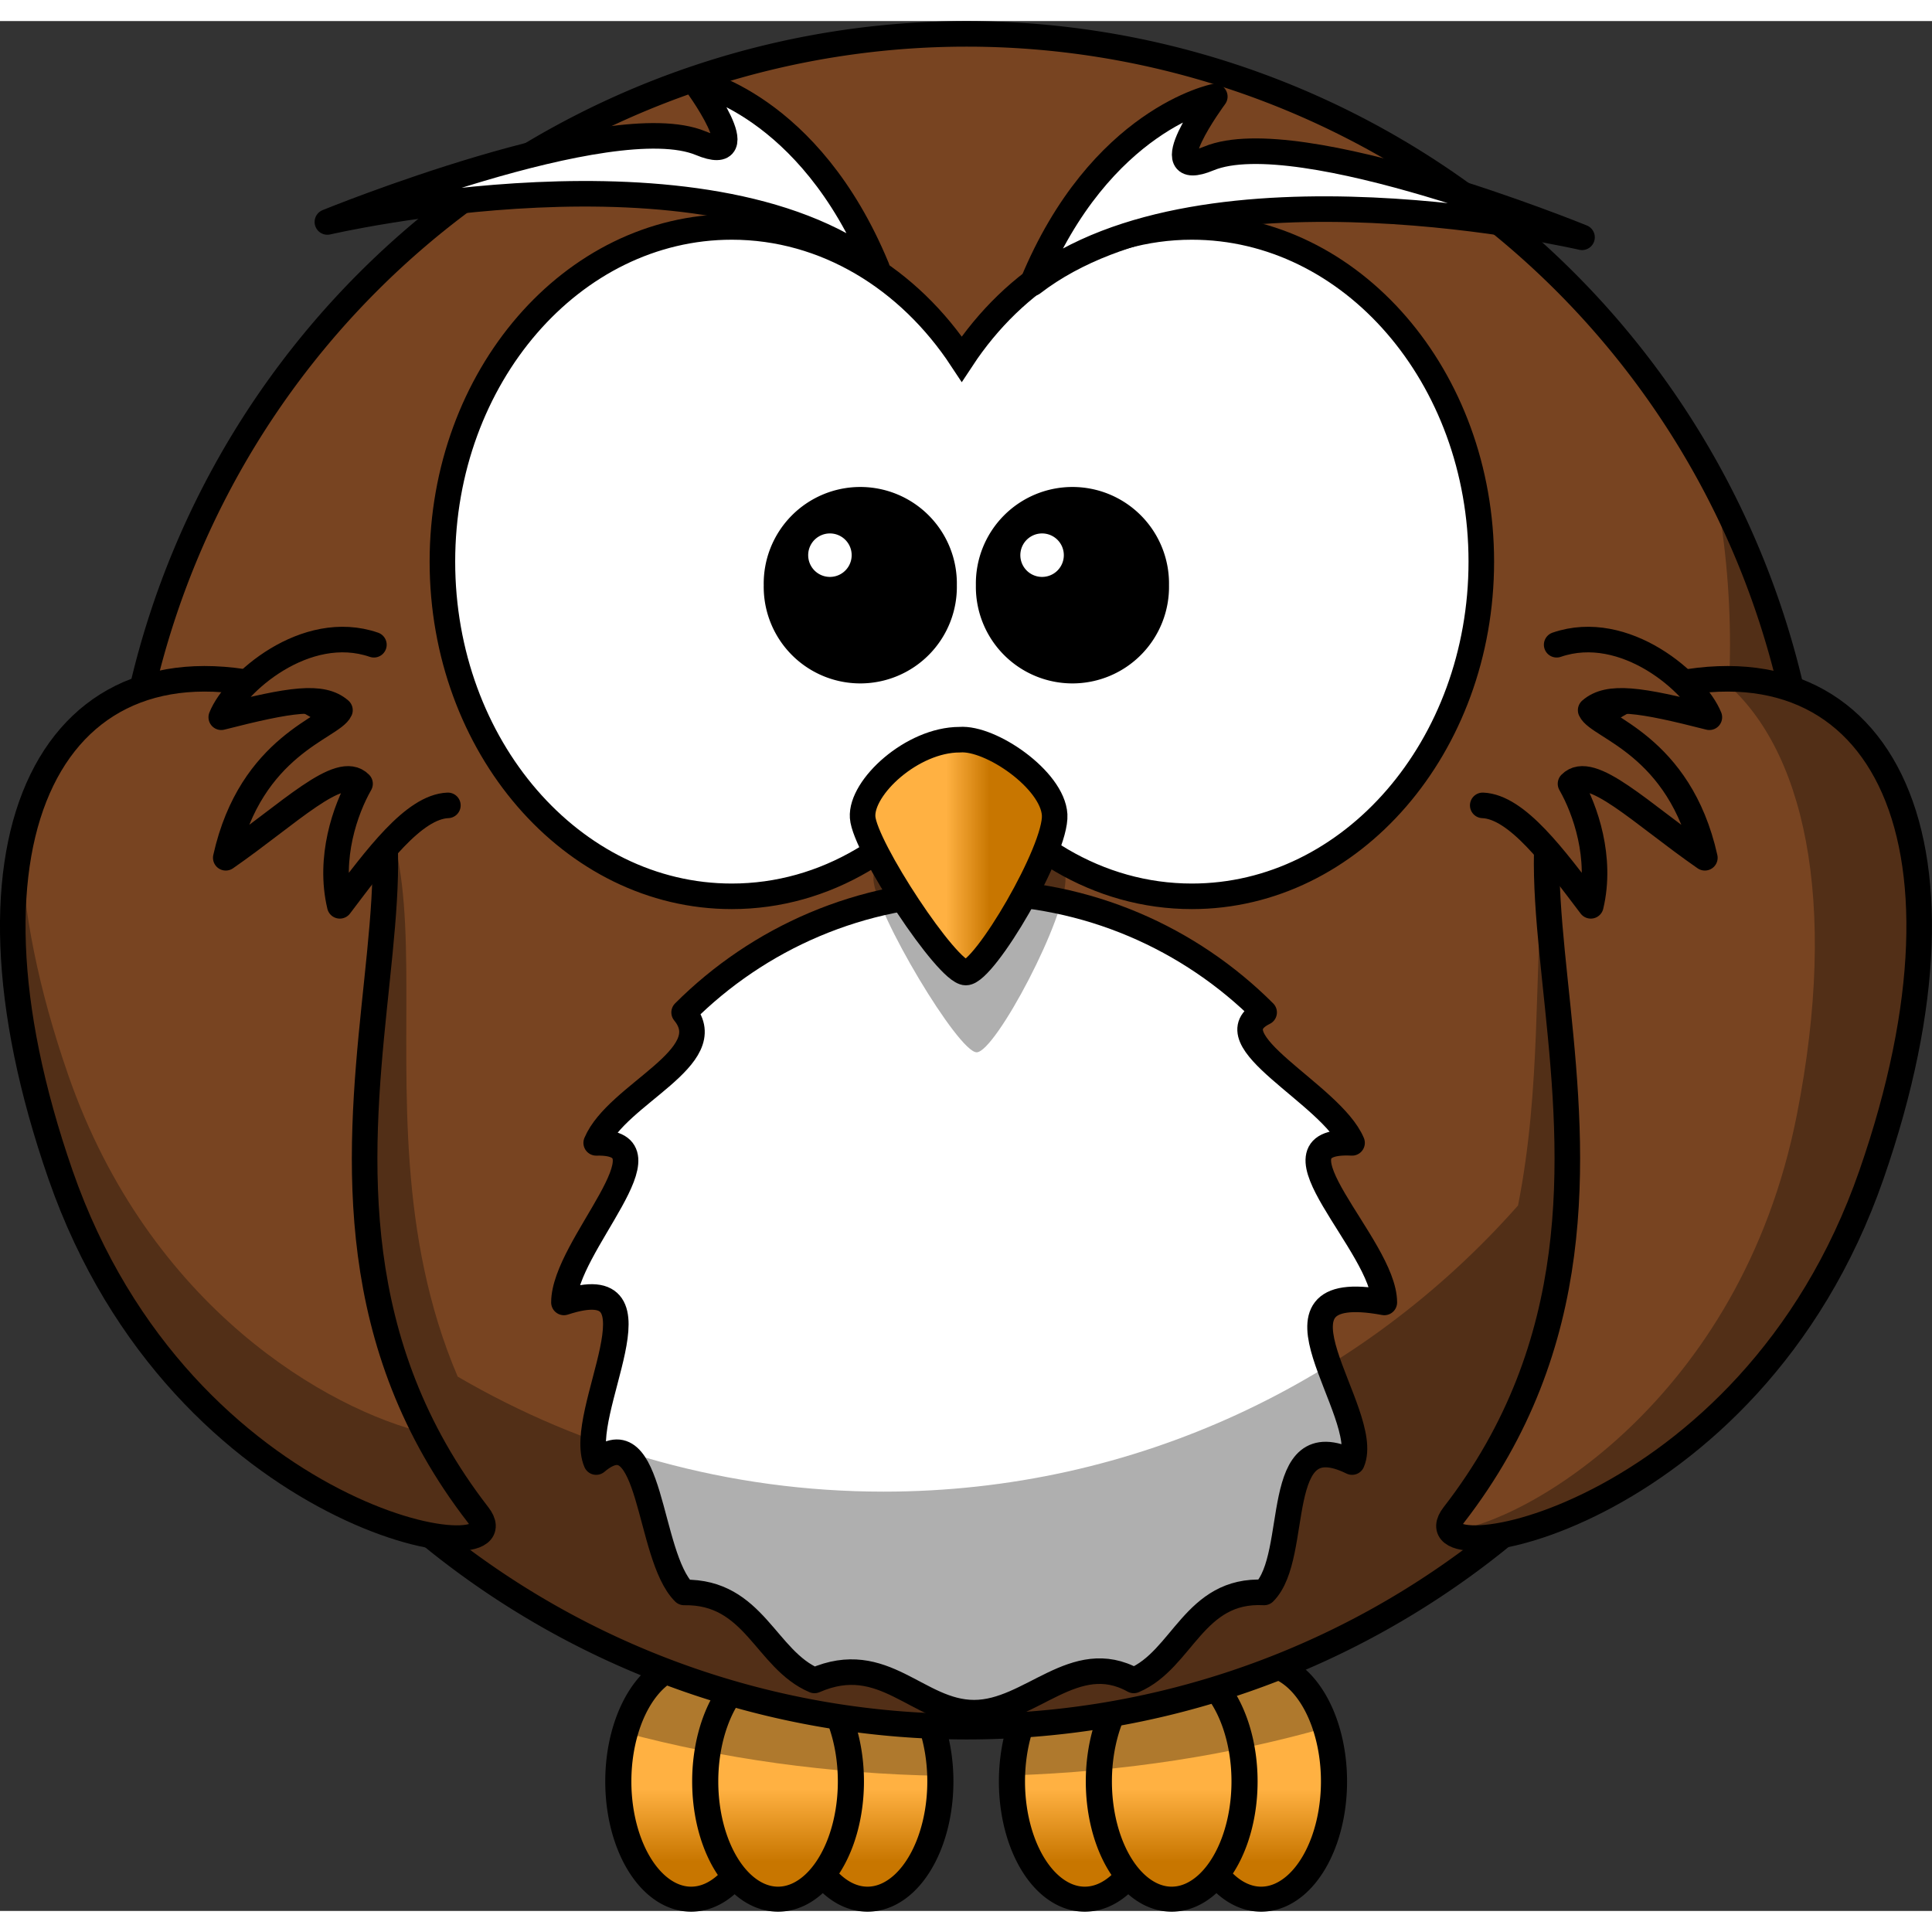<?xml version="1.0" encoding="UTF-8" standalone="no"?>
<!-- Created with Inkscape (http://www.inkscape.org/) -->
<svg xmlns:rdf="http://www.w3.org/1999/02/22-rdf-syntax-ns#" xmlns="http://www.w3.org/2000/svg" xmlns:cc="http://web.resource.org/cc/" xmlns:xlink="http://www.w3.org/1999/xlink" xmlns:dc="http://purl.org/dc/elements/1.1/" xmlns:svg="http://www.w3.org/2000/svg" xmlns:inkscape="http://www.inkscape.org/namespaces/inkscape" xmlns:sodipodi="http://sodipodi.sourceforge.net/DTD/sodipodi-0.dtd" xmlns:ns1="http://sozi.baierouge.fr" id="svg2" viewBox="0 0 377.92 369.68" version="1.0" inkscape:version="0.91 r13725" width="200px" height="200px">
  <rect x="0" y="0" width="377.92" height="369.68" fill="#333333" stroke="none"/>
  <defs id="defs4">
    <linearGradient id="linearGradient4098">
      <stop id="stop4100" style="stop-color:#ffb142" offset="0"/>
      <stop id="stop4104" style="stop-color:#c87600" offset="1"/>
    </linearGradient>
    <linearGradient id="linearGradient3211" y2="537.41" xlink:href="#linearGradient4098" gradientUnits="userSpaceOnUse" x2="359.47" gradientTransform="matrix(.641 0 0 .778 125.37 117.53)" y1="537.41" x1="346.24"/>
    <linearGradient id="linearGradient3327" y2="362.28" xlink:href="#linearGradient4098" gradientUnits="userSpaceOnUse" x2="186.21" y1="354.02" x1="186.21"/>
    <linearGradient id="linearGradient3329" y2="362.28" xlink:href="#linearGradient4098" gradientUnits="userSpaceOnUse" x2="195.75" y1="354.02" x1="195.75"/>
    <linearGradient id="linearGradient3331" y2="362.28" xlink:href="#linearGradient4098" gradientUnits="userSpaceOnUse" x2="176.39" y1="354.02" x1="176.39"/>
    <linearGradient id="linearGradient3333" y2="362.28" xlink:href="#linearGradient4098" gradientUnits="userSpaceOnUse" x2="229.44" y1="354.02" x1="229.44"/>
    <linearGradient id="linearGradient3335" y2="362.28" xlink:href="#linearGradient4098" gradientUnits="userSpaceOnUse" x2="238.98" y1="354.02" x1="238.98"/>
    <linearGradient id="linearGradient3337" y2="362.28" xlink:href="#linearGradient4098" gradientUnits="userSpaceOnUse" x2="219.61" y1="354.02" x1="219.61"/>
  </defs>
  <g id="layer1" transform="translate(-162.18 -366.2)">
    <path id="path3226" style="stroke-linejoin:round;stroke:#000000;stroke-linecap:round;stroke-width:2.869;fill:url(#linearGradient3337)" d="m214 353.13a8 13.5 0 1 1 -16 0 8 13.5 0 1 1 16 0z" transform="matrix(1.781 0 0 1.706 -35.009 108.11)"/>
    <path id="path3228" style="stroke-linejoin:round;stroke:#000000;stroke-linecap:round;stroke-width:2.869;fill:url(#linearGradient3335)" d="m214 353.13a8 13.5 0 1 1 -16 0 8 13.5 0 1 1 16 0z" transform="matrix(1.781 0 0 1.706 -69.509 108.11)"/>
    <path id="path3230" style="stroke-linejoin:round;stroke:#000000;stroke-linecap:round;stroke-width:2.869;fill:url(#linearGradient3333)" d="m214 353.13a8 13.5 0 1 1 -16 0 8 13.5 0 1 1 16 0z" transform="matrix(1.781 0 0 1.706 -52.509 108.11)"/>
    <path id="path3224" style="stroke-linejoin:round;stroke:#000000;stroke-linecap:round;stroke-width:2.869;fill:url(#linearGradient3331)" d="m214 353.13a8 13.5 0 1 1 -16 0 8 13.5 0 1 1 16 0z" transform="matrix(1.781 0 0 1.706 41.991 108.11)"/>
    <path id="path3220" style="stroke-linejoin:round;stroke:#000000;stroke-linecap:round;stroke-width:2.869;fill:url(#linearGradient3329)" d="m214 353.13a8 13.5 0 1 1 -16 0 8 13.5 0 1 1 16 0z" transform="matrix(1.781 0 0 1.706 7.491 108.11)"/>
    <path id="path3222" style="stroke-linejoin:round;stroke:#000000;stroke-linecap:round;stroke-width:2.869;fill:url(#linearGradient3327)" d="m214 353.13a8 13.5 0 1 1 -16 0 8 13.5 0 1 1 16 0z" transform="matrix(1.781 0 0 1.706 24.491 108.11)"/>
    <path id="path3250" style="fill:#000000;fill-opacity:.314" d="m135.25 321.12c-5.81 0-10.78 5.64-13 13.69 18.97 5.08 39.81 8.04 61.72 8.44-0.3-12.28-6.54-22.12-14.22-22.13-3.3 0-6.33 1.83-8.75 4.88-2.42-3.05-5.45-4.87-8.75-4.88-3.19 0-6.13 1.71-8.5 4.57-2.37-2.86-5.31-4.56-8.5-4.57zm77 0c-7.66 0-13.89 9.8-14.22 22.04 21.88-0.71 42.62-3.99 61.44-9.35-2.35-7.51-7.16-12.68-12.72-12.69-3.3 0-6.33 1.83-8.75 4.88-2.42-3.05-5.45-4.87-8.75-4.88-3.19 0-6.13 1.71-8.5 4.57-2.37-2.86-5.31-4.56-8.5-4.57z" transform="translate(162.18 366.2)"/>
    <path id="path2385" style="stroke:#000000;stroke-linecap:round;stroke-width:5;fill:#784421" d="m516.84 534.27a165.56 165.56 0 1 1 -331.13 0 165.56 165.56 0 1 1 331.13 0z"/>
    <path id="path3167" style="stroke-linejoin:round;stroke:#000000;stroke-linecap:round;stroke-width:4.412;fill:#ffffff" d="m418.63 583.05c-23.38-4.34-1.98 19.09-5.57 27.56-14.17-6.97-8.77 16.11-15.18 22.51-12.14-0.65-14.04 11.6-22.51 15.19-10.24-5.68-17.79 5.57-27.56 5.57s-15.56-10.81-27.56-5.57c-8.47-3.59-10.37-15.39-22.51-15.19-6.41-6.4-5.42-30.8-15.18-22.51-3.59-8.47 12.96-33.67-5.57-27.56 0-9.77 19.63-27.91 5.57-27.55 3.58-8.48 21.56-14.78 15.18-22.52 12.82-12.82 30.52-20.75 50.07-20.75s37.25 7.93 50.07 20.75c-9.47 4.65 11.6 14.04 15.18 22.52-15.82-0.8 5.57 17.78 5.57 27.55z" transform="matrix(1.133 0 0 1.133 -41.339 -43.746)"/>
    <path id="path3211" style="fill-rule:evenodd;fill:#000000;fill-opacity:.314" d="m335.38 90.5c1.98 10.23 3.03 20.79 3.03 31.59 0 3.73-0.14 7.43-0.38 11.1-3.67-0.19-7.58 0.02-11.75 0.62-35.21 7.5-20.17 51.67-29.34 97.88-30.34 34.33-74.71 55.97-124.1 55.97-30.37 0-58.83-8.21-83.309-22.5-23.679-55.45 8.076-115.67-33.656-126.07-46.11-8.32-63.97 34.46-34.156 98.57 16.461 35.39 43.723 52.78 63.781 59.53 28.36 22.8 64.39 36.43 103.59 36.43 45.95 0 87.56-18.73 117.57-49 17.45-8.71 36.86-24.59 50.34-51.15 25.21-49.67 20.38-87.08-5.47-97.44-3.17-16.13-8.66-31.44-16.15-45.53z" transform="translate(162.18 366.2)"/>
    <path id="path3169" style="fill-rule:evenodd;stroke:#000000;stroke-width:5;fill:#784421" d="m217.92 497.25c48.11 17.3-14.17 94.14 37.81 161.19 9.61 12.39-57.86 2.09-81.72-66.59-23.2-66.78-1.13-107.54 43.91-94.6z"/>
    <path id="path3800" style="fill-rule:evenodd;stroke:#000000;stroke-width:5;fill:#784421" d="m484.36 497.25c-48.11 17.3 14.16 94.14-37.82 161.19-9.61 12.39 57.87 2.09 81.72-66.59 23.2-66.78 1.13-107.54-43.9-94.6z"/>
    <path id="path2413" style="stroke-linejoin:round;fill-rule:evenodd;stroke:#000000;stroke-linecap:round;stroke-width:5;fill:#784421" d="m466.68 488.2c13.39-4.61 27.22 7.58 29.87 14.18-13.51-3.45-19.72-4.43-23.22-1.38 1.51 3.37 17.41 6.74 22.34 28.87-12.43-8.62-22.31-18.58-26.28-14.48 2.89 5.03 6.2 14.49 3.97 23.88-7.14-9.43-14.44-19.38-21.14-19.65"/>
    <path id="path2387" style="stroke:#000000;stroke-linecap:round;stroke-width:5;fill:#ffffff" d="m305.32 406.47c-31.23 0-56.6 29.33-56.6 65.47s25.37 65.47 56.6 65.47c18.36 0 34.65-10.14 44.99-25.83 10.34 15.7 26.66 25.83 45.02 25.83 31.24 0 56.61-29.33 56.61-65.47s-25.37-65.47-56.61-65.47c-18.36 0-34.68 10.13-45.02 25.83-10.34-15.69-26.63-25.83-44.99-25.83z"/>
    <path id="path3407" style="fill-rule:evenodd;fill:#000000;fill-opacity:.314" d="m352.02 517.37c-9.29 0-19.38 10.33-18.98 16.85 0.41 6.53 16.56 33.7 20.19 33.7 3.64 0 17.77-26.63 17.37-34.24-0.41-7.61-12.52-16.85-18.58-16.31z"/>
    <path id="path2391" style="fill-rule:evenodd;stroke:#000000;stroke-width:5;fill:url(#linearGradient3211)" d="m349.9 506.77c-9.29 0-19.38 9.3-18.98 15.18s16.56 30.37 20.19 30.37c3.64 0 17.77-24 17.37-30.86-0.41-6.86-12.52-15.18-18.58-14.69z"/>
    <path id="path2411" style="stroke:#000000;stroke-linecap:round;stroke-width:3.169;fill:#000000" d="m340.57 487.37a10.387 10.387 0 1 1 -20.77 0 10.387 10.387 0 1 1 20.77 0z" transform="matrix(1.578 0 0 1.578 -190.57 -292.52)"/>
    <path id="path3193" style="stroke-linejoin:round;fill-rule:evenodd;stroke:#000000;stroke-linecap:round;stroke-width:5;fill:#784421" d="m235.32 488.2c-13.39-4.61-27.22 7.58-29.86 14.18 13.51-3.45 19.72-4.43 23.22-1.38-1.51 3.37-17.41 6.74-22.34 28.87 12.43-8.62 22.3-18.58 26.27-14.48-2.88 5.03-6.2 14.49-3.96 23.88 7.14-9.43 14.44-19.38 21.14-19.65"/>
    <path id="path3283" style="stroke-linejoin:round;fill-rule:evenodd;stroke:#000000;stroke-width:5;fill:#ffffff" d="m364.15 417.48c13.28-32.16 35.66-36.51 35.66-36.51s-12.45 16.78-1.17 12.11c17.47-7.23 73 15.42 73 15.42s-73.58-17.13-107.49 8.98z"/>
    <path id="path3285" style="stroke-linejoin:round;fill-rule:evenodd;stroke:#000000;stroke-width:5;fill:#ffffff" d="m333.71 414.48c-13.28-32.16-35.67-36.51-35.67-36.51s12.46 16.78 1.18 12.11c-17.47-7.23-73 15.42-73 15.42s73.57-17.13 107.49 8.98z"/>
    <path id="path3301" style="stroke:#000000;stroke-linecap:round;stroke-width:3.169;fill:#000000" d="m340.57 487.37a10.387 10.387 0 1 1 -20.77 0 10.387 10.387 0 1 1 20.77 0z" transform="matrix(1.578 0 0 1.578 -149.07 -292.52)"/>
    <path id="path3341" style="fill:#ffffff" d="m209.5 105.43a5.25 5.25 0 1 1 -10.5 0 5.25 5.25 0 1 1 10.5 0z" transform="matrix(.81 0 0 .81 159.08 385.28)"/>
    <path id="path3343" style="fill:#ffffff" d="m209.5 105.43a5.25 5.25 0 1 1 -10.5 0 5.25 5.25 0 1 1 10.5 0z" transform="matrix(.81 0 0 .81 200.58 385.28)"/>
    <path id="path3200" style="fill-rule:evenodd;fill:#000000;fill-opacity:.314" d="m337.94 128.66c-0.42 0-0.83 0.02-1.25 0.03 16.21 13.06 23.07 43.29 14.78 85.34-11.02 55.9-53.58 80.01-67.72 81.28 4.59 6.53 60.97-8.12 82.34-69.65 20.3-58.44 5.92-96.95-28.15-97z" transform="translate(162.18 366.2)"/>
    <path id="path3205" style="fill-rule:evenodd;fill:#000000;fill-opacity:.314" d="m4.062 160.84c-3.452 16.51-1.298 38.68 7.782 64.82 23.855 68.67 91.326 78.98 81.718 66.59-4.108-5.3-7.52-10.67-10.312-16.06-18.952-4.54-54.048-24.38-69.906-70.03-5.88-16.93-8.854-32.18-9.281-45.32zm71.282 6.35c-0.883 8.53-1.856 17.61-2.282 27.12 0.994-9.79 2.08-18.94 2.282-27.12z" transform="translate(162.18 366.2)"/>
  </g>
</svg>
